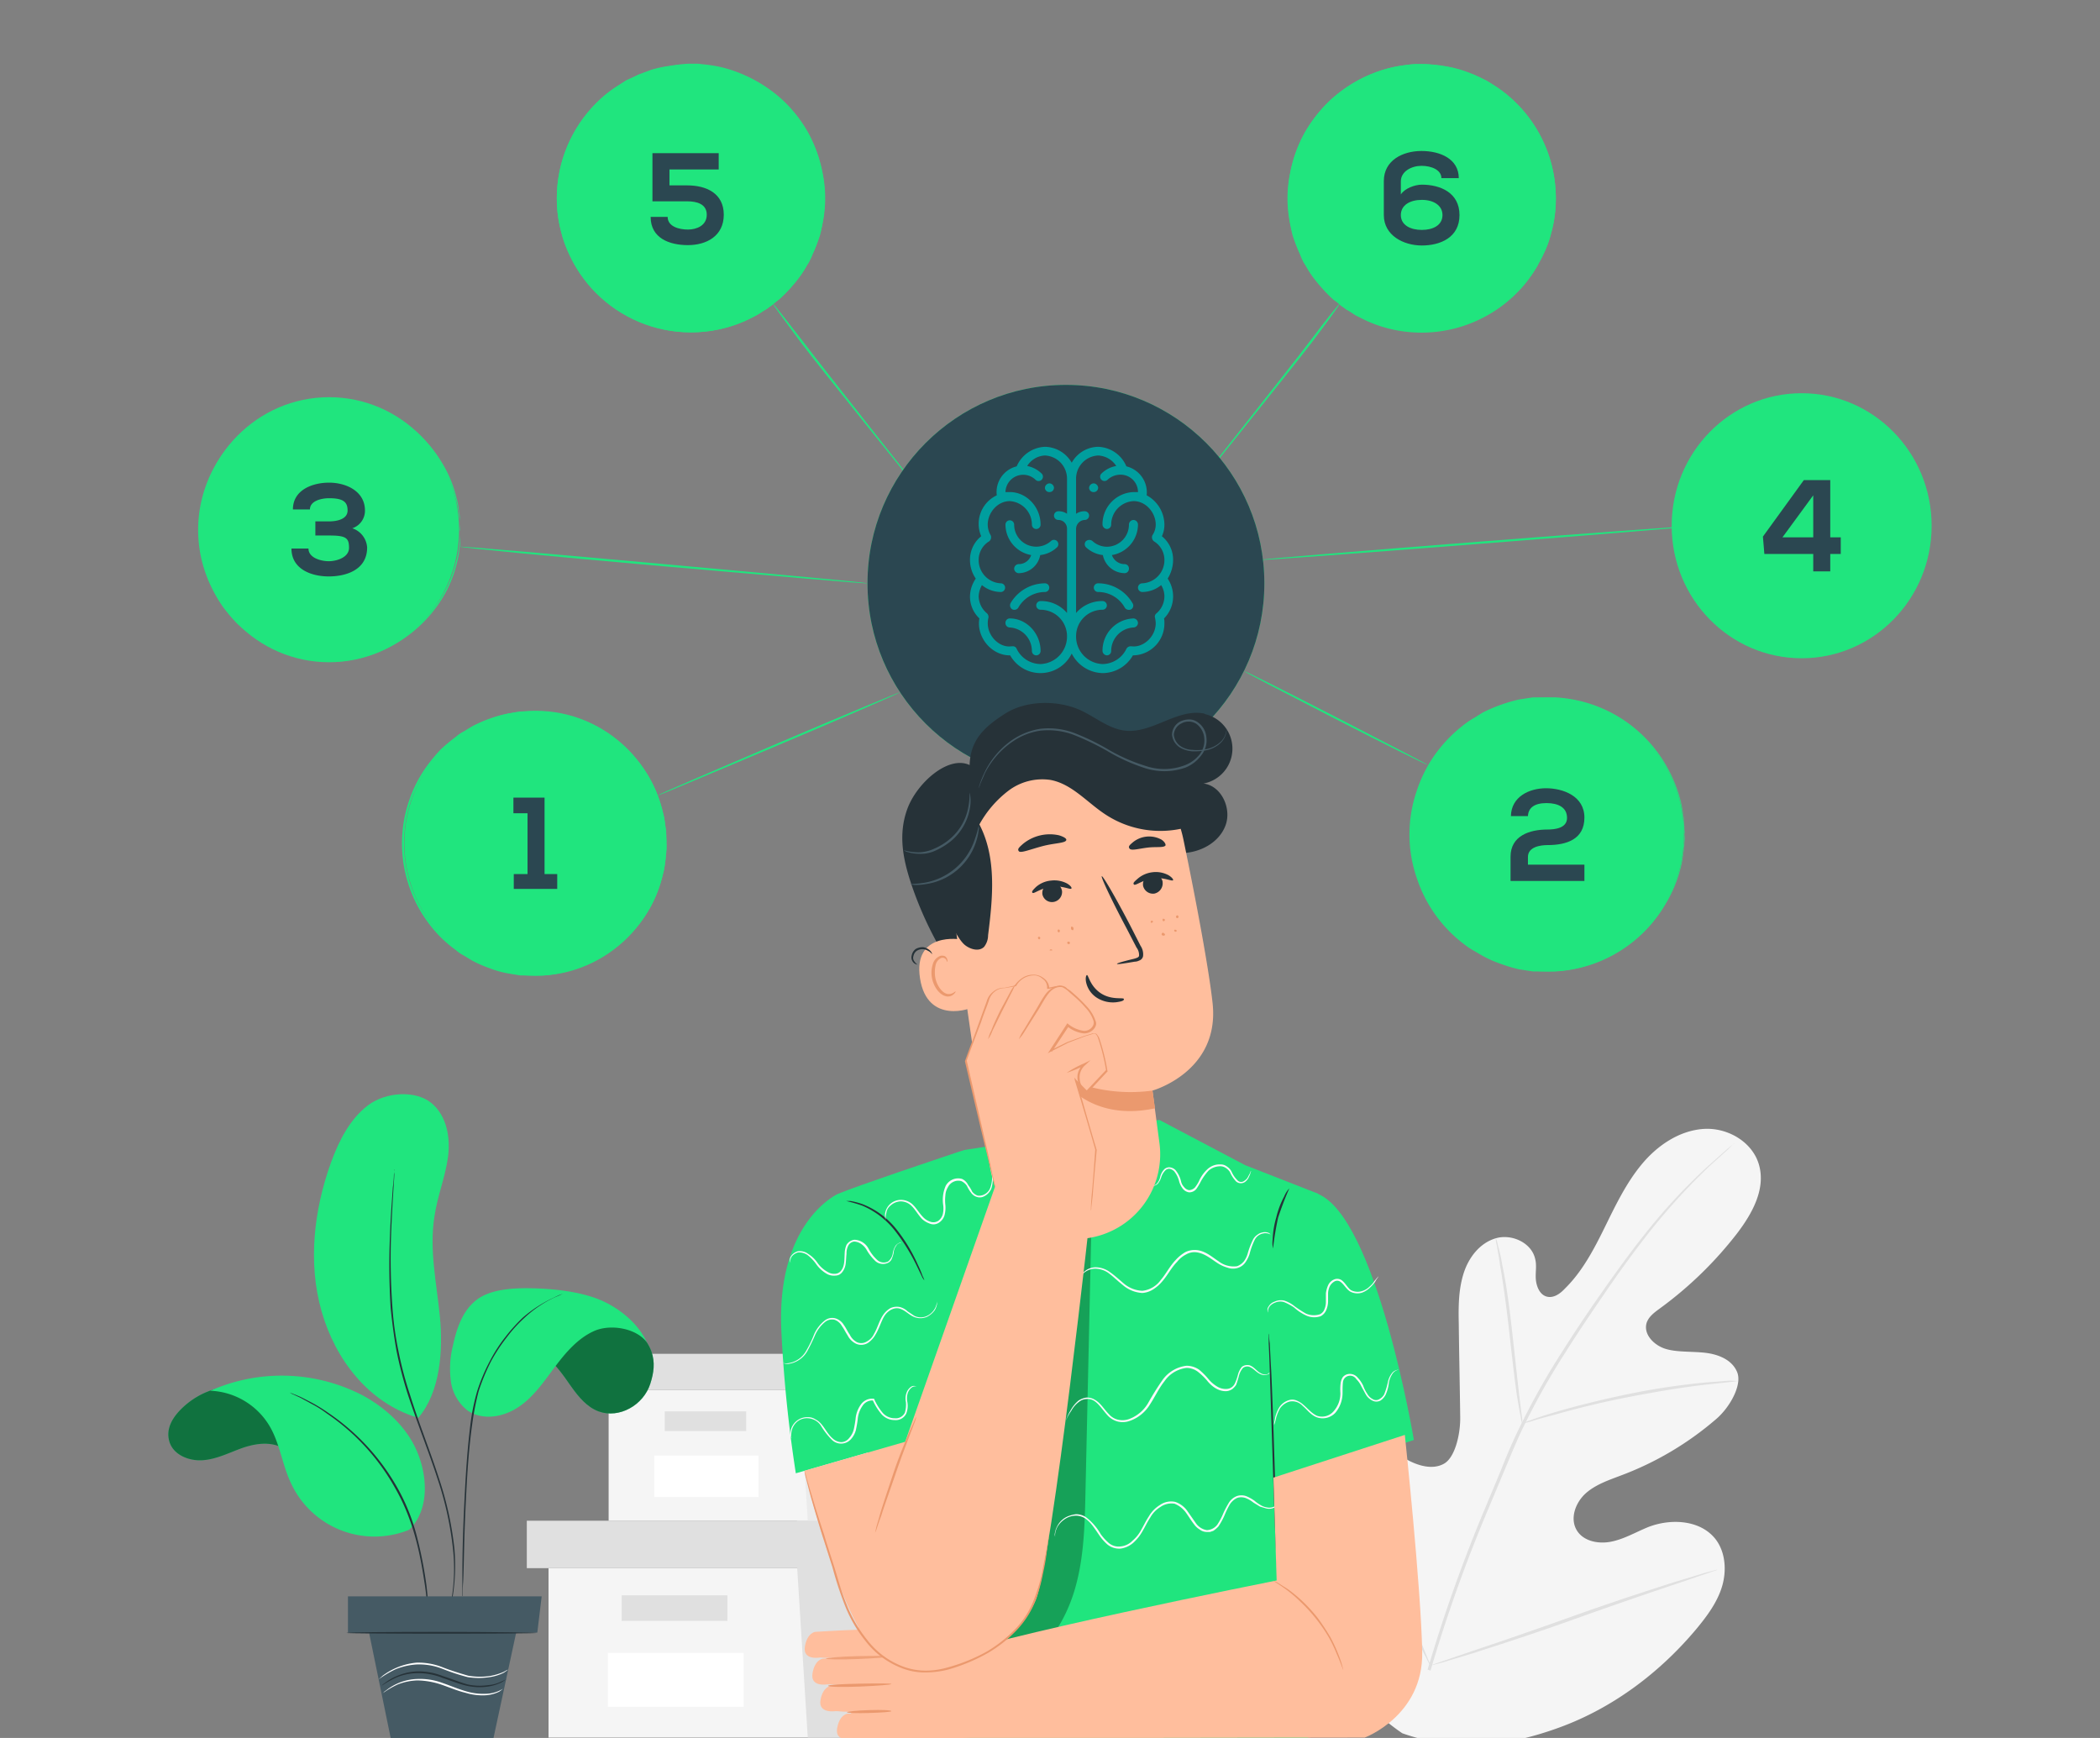 <svg id="_1" data-name="1" xmlns="http://www.w3.org/2000/svg" viewBox="0 0 580 480"><rect x="0" y="0" width="580" height="480" fill="#808080" stroke="none"/><defs><style>.cls-1{fill:#20e57e;}.cls-2{fill:#f5f5f5;}.cls-3{fill:#e0e0e0;}.cls-4{fill:#fff;}.cls-5{fill:#ebebeb;}.cls-6{fill:#2b4751;}.cls-7{fill:#263238;}.cls-8{opacity:0.3;}.cls-9{fill:#fafafa;}.cls-10{fill:#ffbe9d;}.cls-11{fill:#eb996e;}.cls-12{fill:#455a64;}.cls-13{opacity:0.78;}.cls-14{opacity:0.5;}.cls-15{fill:#009e9e;}</style></defs><path class="cls-1" d="M221.7,94.2c4.4,5.9,37,47,36.9,47.1s-33-40.8-37.4-46.7-7.9-10.7-7.7-10.7S217.2,88.4,221.7,94.2Z"/><g id="freepik--background-complete--inject-2"><polygon class="cls-2" points="151.5 433.1 151.5 479.9 220.1 479.9 295.7 479.9 295.7 433.1 151.5 433.1"/><polygon class="cls-3" points="145.5 420 145.5 433.1 300.7 433.1 300.7 420 220.1 420 145.5 420"/><polygon class="cls-3" points="223.1 479.9 295.7 479.9 295.7 433.1 300.7 433.1 300.7 420 220.1 420 220.1 431.9 223.1 479.9"/><rect class="cls-3" x="171.7" y="440.6" width="29.2" height="7.06"/><rect class="cls-4" x="167.9" y="456.5" width="37.5" height="14.9"/><polygon class="cls-2" points="168.1 383.9 168.1 420 220.8 420 278.8 420 278.8 383.9 168.1 383.9"/><polygon class="cls-3" points="163.4 373.9 163.4 383.9 282.7 383.9 282.7 373.9 220.8 373.9 163.4 373.9"/><polygon class="cls-5" points="223.1 420 278.8 420 278.8 383.9 282.7 383.9 282.7 373.9 220.8 373.9 220.8 383 223.1 420"/><rect class="cls-3" x="183.6" y="389.8" width="22.5" height="5.42"/><rect class="cls-4" x="180.7" y="402" width="28.8" height="11.45"/><path class="cls-2" d="M387.3,478.7c-24.3-16.5-30.1-47.7-29.4-75.8.1-4.6-.5-9.6,1.7-13.7s7.4-7,11.6-5.1,5,5.7,7,9a28.5,28.5,0,0,0,11.1,10.4c3,1.5,6.7,2.4,9.6.7s4.4-7.8,4.4-12.5c-.1-8.7-.3-17.3-.4-26-.1-4.7-.1-9.4,1.3-13.9s4.5-8.5,8.9-9.8,9.9,1.2,10.9,5.7c.5,1.9,0,3.9.2,5.8s1.1,4.1,3,4.6,3.7-.8,5-2.2c4.8-4.7,8-10.8,11-16.9s5.9-12.2,10.2-17.4,10.3-9.3,17-9.8,13.8,3.6,15.5,10.2-2,13.2-6.1,18.6a105.5,105.5,0,0,1-21.4,20.8c-1.5,1.1-3,2.2-3.6,3.9-1,3.2,2,6.2,5.1,7.2s7.2.7,10.9,1.1,7.6,1.9,9,5.4-2,9.7-5.9,13a86.8,86.8,0,0,1-26.2,15.5c-3.4,1.3-7,2.5-9.7,4.9s-4.4,6.6-2.7,9.9,6,4.2,9.6,3.5,6.8-2.6,10.2-4c6.3-2.5,14.6-2.1,18.8,3.4,2.7,3.6,3,8.7,1.7,13s-4.1,8.1-7,11.6c-10.1,12.1-23.1,21.9-37.9,27.3s-28.6,6.8-43.4,1.6"/><path class="cls-3" d="M394.3,461.1A424.4,424.4,0,0,1,410.4,416c1.6-3.9,3.3-7.8,4.8-11.6s3.2-7.6,5-11.2a199.4,199.4,0,0,1,11.4-20.1c3.9-6.2,7.8-11.9,11.6-17.3s7.3-10.2,10.8-14.6A161.9,161.9,0,0,1,471.8,322l5.4-4.8,1.4-1.1a1,1,0,0,1,.5-.4l-.5.4-1.3,1.3-5.3,4.8a178.2,178.2,0,0,0-17.5,19.4c-3.4,4.4-7,9.3-10.7,14.7s-7.6,11.1-11.5,17.3a197.1,197.1,0,0,0-11.3,20c-1.8,3.6-3.3,7.3-4.9,11.1l-4.9,11.7a415,415,0,0,0-16.1,45"/><path class="cls-3" d="M420.4,393.1a6.5,6.5,0,0,1-.4-1.9c-.3-1.3-.6-3.2-1-5.5-.7-4.7-1.4-11.1-2.2-18.2s-1.7-13.5-2.5-18.1c-.3-2.3-.7-4.2-.9-5.5a6.4,6.4,0,0,1-.3-2,6.6,6.6,0,0,1,.6,2,41.9,41.9,0,0,1,1.2,5.4c1,4.6,1.9,10.9,2.7,18.1l2,18.1c.3,2.2.5,4.1.7,5.5A7.4,7.4,0,0,1,420.4,393.1Z"/><path class="cls-3" d="M480.2,381.4l-2.4.3-6.5.7c-5.5.6-13,1.8-21.3,3.4s-15.6,3.5-20.9,5c-2.7.7-4.9,1.3-6.3,1.8l-2.4.6a10.2,10.2,0,0,1,2.2-.9q2.3-.9,6.3-2.1c5.3-1.6,12.7-3.5,20.9-5.2a195.6,195.6,0,0,1,21.5-3.2l6.5-.5Z"/><path class="cls-3" d="M395,460l-.4-.7c-.3-.6-.6-1.3-1.1-2.2s-2.1-4.7-3.6-8.1c-2.9-6.8-6.7-16.4-10.8-27s-7.7-20.1-10.5-27l-3.3-8.2-.9-2.2c-.2-.2-.2-.5-.3-.8a3,3,0,0,1,.4.8l1.1,2.2c.9,1.8,2.1,4.6,3.6,8,3,6.8,6.8,16.4,10.8,27s7.8,20.2,10.6,27.1l3.3,8.1.9,2.2A2.4,2.4,0,0,1,395,460Z"/><path class="cls-3" d="M474.3,433.5a1.1,1.1,0,0,1-.7.3l-2.3.8-8.5,2.9c-7.2,2.4-17.1,5.8-28,9.7s-20.8,7.1-28,9.4l-8.6,2.6-2.3.6-.9.2.8-.3,2.3-.8,8.5-2.9c7.2-2.4,17.1-5.8,28-9.7s20.8-7.1,28-9.4l8.6-2.6,2.3-.6Z"/></g><path class="cls-1" d="M370,83.9c.2,0-3.3,4.9-7.7,10.7s-37.3,46.8-37.4,46.7,32.5-41.2,36.9-47.1S369.9,83.8,370,83.9Z"/><path class="cls-1" d="M468.7,145.2c0,.2-26.9,2.4-60.1,5s-60.1,4.6-60.1,4.4,26.9-2.4,60.1-5S468.7,145.1,468.7,145.2Z"/><path class="cls-1" d="M394.4,211.3c-.1.1-11.5-5.5-25.5-12.7s-25.2-13-25.2-13.2,11.4,5.5,25.4,12.7S394.5,211.2,394.4,211.3Z"/><path class="cls-1" d="M239.6,161.1c0,.2-25.2-2-56.3-4.7s-56.2-5.2-56.2-5.4,25.3,2,56.3,4.8S239.6,160.9,239.6,161.1Z"/><path class="cls-1" d="M248.6,191.2c.1.1-14.9,6.7-33.4,14.5s-33.6,14.2-33.6,14,14.9-6.6,33.4-14.5S248.5,191.1,248.6,191.2Z"/><circle class="cls-1" cx="294.4" cy="161.1" r="54.8"/><circle class="cls-6" cx="294.4" cy="161.1" r="54.8"/><path class="cls-1" d="M127.1,146.7v-.6c0-.4-.1-1-.1-1.7a6.2,6.2,0,0,0-.1-1.3c-.1-.4-.1-.9-.2-1.5a24.5,24.5,0,0,0-.8-3.7,32,32,0,0,0-4-9.5,35.8,35.8,0,0,0-24.2-16.9,34.4,34.4,0,0,0-4.5-.5H87.3l-1.2.2-2.4.4a39.1,39.1,0,0,0-9.4,3.4,16.4,16.4,0,0,0-2.2,1.4,10.7,10.7,0,0,0-2.2,1.5,33.6,33.6,0,0,0-4.1,3.4c-1.2,1.3-2.4,2.7-3.5,4.1a37.2,37.2,0,0,0-5.1,9.9,35,35,0,0,0,0,22.6,37.2,37.2,0,0,0,5.1,9.9c1.1,1.4,2.3,2.8,3.5,4.1a44.7,44.7,0,0,0,4.1,3.5l2.2,1.5,2.2,1.3a26.7,26.7,0,0,0,4.6,2,29,29,0,0,0,4.8,1.4l2.4.4,1.2.2h5.9a23,23,0,0,0,4.5-.5,35.8,35.8,0,0,0,24.2-16.8,33.7,33.7,0,0,0,4-9.6,24.5,24.5,0,0,0,.8-3.7,8.9,8.9,0,0,0,.2-1.5c.1-.5,0-.9.1-1.3s.1-1.3.1-1.7v3a7.7,7.7,0,0,1-.2,1.5,25.3,25.3,0,0,1-.7,3.8,33.4,33.4,0,0,1-3.9,9.6,36.9,36.9,0,0,1-29.1,17.7H90.8l-2.4-.2H87.2l-1.2-.2-2.4-.4a36.1,36.1,0,0,1-9.6-3.5l-2.2-1.3-2.2-1.5a48.7,48.7,0,0,1-4.2-3.5q-2-2.1-3.6-4.2a38.7,38.7,0,0,1-5.2-10.1,35.9,35.9,0,0,1,0-22.9,36.6,36.6,0,0,1,5.2-10,36.2,36.2,0,0,1,3.6-4.2,44.7,44.7,0,0,1,4.1-3.5,10.7,10.7,0,0,1,2.2-1.5l2.3-1.4a27.6,27.6,0,0,1,4.7-2,39.7,39.7,0,0,1,4.9-1.5l2.4-.3,1.2-.2h6a24,24,0,0,1,4.6.5,36.4,36.4,0,0,1,24.4,17.2,33.4,33.4,0,0,1,3.9,9.6,23.2,23.2,0,0,1,.7,3.8,8.9,8.9,0,0,1,.2,1.5v3A1.5,1.5,0,0,0,127.1,146.7Z"/><path class="cls-1" d="M184.1,233a2.8,2.8,0,0,0-.1-.6,7.2,7.2,0,0,1-.1-1.7,6.2,6.2,0,0,0-.1-1.3c-.1-.4-.1-.9-.2-1.5a24.5,24.5,0,0,0-.8-3.7,34.3,34.3,0,0,0-4-9.7,35.9,35.9,0,0,0-9.2-10.2,34.9,34.9,0,0,0-19.8-7.3h-6l-1.2.2-2.4.4a27.5,27.5,0,0,0-4.9,1.4,48.4,48.4,0,0,0-4.7,2.1l-2.2,1.3c-.7.5-1.5.9-2.2,1.5a33.4,33.4,0,0,0-4,3.5,36.2,36.2,0,0,0-3.6,4.2,37.5,37.5,0,0,0-5.2,9.9,37,37,0,0,0,0,22.8,36.6,36.6,0,0,0,5.2,10,35.1,35.1,0,0,0,7.7,7.7l2.2,1.5,2.2,1.3a39.6,39.6,0,0,0,4.7,2.1,43.4,43.4,0,0,0,4.8,1.4l2.4.4,1.3.2h5.9l4.6-.5a37,37,0,0,0,24.4-17,34.3,34.3,0,0,0,4-9.7,24.5,24.5,0,0,0,.8-3.7,10,10,0,0,0,.2-1.6c0-.4.1-.9.1-1.2s.1-1.4.1-1.8a1.5,1.5,0,0,1,.1-.6v.6a13.6,13.6,0,0,1-.1,1.8,4.9,4.9,0,0,1-.1,1.2,10,10,0,0,1-.2,1.6,16.9,16.9,0,0,1-.7,3.8,34,34,0,0,1-3.9,9.7,37.1,37.1,0,0,1-29.3,17.9h-6.1l-1.2-.2-2.4-.4a27.5,27.5,0,0,1-4.9-1.4,34.8,34.8,0,0,1-4.8-2.1l-2.3-1.4a10.7,10.7,0,0,1-2.2-1.5,34,34,0,0,1-7.8-7.8,35.8,35.8,0,0,1-5.2-10.1,36.5,36.5,0,0,1,0-23.1,35.8,35.8,0,0,1,5.2-10.1,48.2,48.2,0,0,1,3.6-4.3,48.7,48.7,0,0,1,4.2-3.5,10.7,10.7,0,0,1,2.2-1.5l2.3-1.4a37.6,37.6,0,0,1,9.7-3.5l2.4-.4,1.3-.2h6a37.1,37.1,0,0,1,29.3,17.9,34,34,0,0,1,3.9,9.7,16.9,16.9,0,0,1,.7,3.8l.3,1.5v1.3a9.2,9.2,0,0,0,.1,1.8Z"/><path class="cls-1" d="M465.2,230.5a2.8,2.8,0,0,0-.1-.6,9.2,9.2,0,0,1-.1-1.8v-1.4c0-.4-.2-1-.2-1.5s-.5-2.7-.8-3.9a37.2,37.2,0,0,0-4.2-10.1,38,38,0,0,0-25.4-17.6l-4.8-.6h-6.2l-1.2.2-2.6.4a47.4,47.4,0,0,0-5,1.5,52.7,52.7,0,0,0-4.9,2.2l-2.3,1.4a18.8,18.8,0,0,0-2.3,1.6,36.2,36.2,0,0,0-4.2,3.6,30.8,30.8,0,0,0-3.7,4.4,38.9,38.9,0,0,0-5.4,10.3,37,37,0,0,0,0,23.7,40.5,40.5,0,0,0,5.4,10.3,30,30,0,0,0,3.7,4.3,29.3,29.3,0,0,0,4.2,3.7,15,15,0,0,0,2.3,1.5l2.3,1.4a35.2,35.2,0,0,0,4.9,2.2,47.4,47.4,0,0,0,5,1.5l2.6.4,1.2.2h6.2a39.1,39.1,0,0,0,4.8-.5,38.1,38.1,0,0,0,25.4-17.7,36.6,36.6,0,0,0,4.2-10c.3-1.3.6-2.6.8-3.9s.2-1.1.2-1.6a5.3,5.3,0,0,1,.1-1.3c0-.8.1-1.4.1-1.8a1.5,1.5,0,0,1,.1-.6v.6a13.6,13.6,0,0,1-.1,1.8,6.2,6.2,0,0,1-.1,1.3,10,10,0,0,1-.2,1.6,26.6,26.6,0,0,1-.7,3.9,36,36,0,0,1-4.2,10.1,37.6,37.6,0,0,1-25.5,18,38.6,38.6,0,0,1-4.9.6h-6.2l-1.3-.2-2.6-.4a41.3,41.3,0,0,1-5-1.5,31.6,31.6,0,0,1-5-2.2l-2.4-1.4a18.2,18.2,0,0,1-2.3-1.5,37.6,37.6,0,0,1-13.5-18.6,36.9,36.9,0,0,1,0-24.1,37.3,37.3,0,0,1,5.4-10.5,38.9,38.9,0,0,1,8.1-8.1,18.2,18.2,0,0,1,2.3-1.5l2.4-1.5a44.2,44.2,0,0,1,10-3.6l2.6-.4,1.3-.2h6.2a38.6,38.6,0,0,1,4.9.6,37.5,37.5,0,0,1,25.5,17.9,37.9,37.9,0,0,1,4.2,10.2,26.6,26.6,0,0,1,.7,3.9,10,10,0,0,1,.2,1.6c.1.5,0,.9.1,1.3a8.7,8.7,0,0,0,.1,1.8Z"/><path class="cls-1" d="M525.8,144.4v-.5a6.6,6.6,0,0,0-.1-1.3,3.4,3.4,0,0,0-.1-1,5,5,0,0,0-.2-1.2,15.9,15.9,0,0,0-.6-3,25.9,25.9,0,0,0-3.1-7.5,28.5,28.5,0,0,0-34-12.1l-3.7,1.6-3.4,2.2c-1.1.9-2.2,1.8-3.2,2.8a30.4,30.4,0,0,0-2.8,3.3,26.9,26.9,0,0,0-4,7.7,28.5,28.5,0,0,0,0,17.8,28.8,28.8,0,0,0,4,7.8,30.4,30.4,0,0,0,2.8,3.3,26.9,26.9,0,0,0,3.2,2.7,24.6,24.6,0,0,0,3.4,2.2,29.5,29.5,0,0,0,3.7,1.6,28.4,28.4,0,0,0,34-12,26.5,26.5,0,0,0,3.1-7.6,13.6,13.6,0,0,0,.6-2.9,5,5,0,0,0,.2-1.2c.1-.4,0-.7.1-1s.1-1,.1-1.3v-.5a.4.4,0,0,1,0,.5v2.3c0,.4-.1.8-.1,1.2a15.9,15.9,0,0,1-.6,3A24.4,24.4,0,0,1,522,159a28.7,28.7,0,0,1-19.3,13.5,27.8,27.8,0,0,1-15.1-1.2,24.3,24.3,0,0,1-3.7-1.6,27.4,27.4,0,0,1-3.6-2.3,39.2,39.2,0,0,1-3.3-2.7l-2.8-3.3a26.4,26.4,0,0,1-4.1-8,28.1,28.1,0,0,1,0-18.1,26.4,26.4,0,0,1,4.1-8c.9-1.1,1.8-2.2,2.8-3.2a40.9,40.9,0,0,1,3.3-2.8c1.2-.8,2.3-1.6,3.6-2.3l3.7-1.6a27.8,27.8,0,0,1,15.1-1.2,28.3,28.3,0,0,1,19.2,13.5,27.3,27.3,0,0,1,3.2,7.7c.2,1,.4,2,.5,3s.1.8.2,1.2v2.8Z"/><path class="cls-1" d="M425,72.8a3.2,3.2,0,0,0,.2-.6l.8-1.6a3.7,3.7,0,0,0,.5-1.1l.6-1.5a22.6,22.6,0,0,0,1.1-3.7,31.2,31.2,0,0,0,1.2-10.5,36.7,36.7,0,0,0-13.2-27.2,32.8,32.8,0,0,0-3.8-2.7l-2-1.2-2.2-1.1-1.1-.5-1.2-.5-2.3-.8a29.9,29.9,0,0,0-5-1.1,29.6,29.6,0,0,0-5.2-.5h-2.6l-2.7.2a45.2,45.2,0,0,0-5.3,1.1,39.9,39.9,0,0,0-5.2,1.9,35.7,35.7,0,0,0-9.5,6.3A36.6,36.6,0,0,0,356.8,48a36.3,36.3,0,0,0-.3,11.4,34.9,34.9,0,0,0,2.9,10.5,13.4,13.4,0,0,0,1.2,2.4l1.3,2.3c.9,1.4,2,2.8,3.1,4.2l3.6,3.6,2,1.5,1,.8,1,.6,2,1.3,2.2,1.1a32.5,32.5,0,0,0,4.3,1.8,36.5,36.5,0,0,0,30.1-3,32.7,32.7,0,0,0,8.3-6.5,24.8,24.8,0,0,0,2.5-3l1-1.2.7-1.1c.3-.6.7-1.1.9-1.5l.4-.5-.3.6-.9,1.5-.7,1.1-.9,1.2a24.8,24.8,0,0,1-2.5,3,35.9,35.9,0,0,1-8.4,6.7A37,37,0,0,1,381,90a33.8,33.8,0,0,1-4.4-1.8l-2.2-1.1-2-1.3a4.1,4.1,0,0,1-1.1-.7l-1-.7a15.6,15.6,0,0,0-2-1.6,41.7,41.7,0,0,1-3.6-3.7,33.2,33.2,0,0,1-3.2-4.2c-.5-.8-.9-1.6-1.4-2.3a18.9,18.9,0,0,1-1.1-2.5,45,45,0,0,1-2-5.1,55.4,55.4,0,0,1-1.1-5.6,34.2,34.2,0,0,1,.4-11.5,37.5,37.5,0,0,1,4-11.2,39.4,39.4,0,0,1,7.4-9.3,39.1,39.1,0,0,1,14.9-8.3A34.5,34.5,0,0,1,388,18a24.8,24.8,0,0,1,2.7-.3h2.7a46,46,0,0,1,5.2.6,28.9,28.9,0,0,1,5.1,1.1l2.4.9,1.1.4,1.2.6,2.2,1,2,1.3a34.8,34.8,0,0,1,3.9,2.8,37.2,37.2,0,0,1,13.2,27.5,35,35,0,0,1-1.3,10.6,26.5,26.5,0,0,1-1.2,3.7l-.6,1.4-.6,1.2-.8,1.5A3.2,3.2,0,0,1,425,72.8Z"/><path class="cls-7" d="M371.5,50.2h-.2v-.2"/><path class="cls-1" d="M158.3,72.2l-.8-1.5-.6-1.2-.6-1.4a26.5,26.5,0,0,1-1.2-3.7,35,35,0,0,1-1.3-10.6A37.2,37.2,0,0,1,167,26.3a34.8,34.8,0,0,1,3.9-2.8l2-1.3,2.2-1,1.2-.6,1.1-.4,2.4-.9a31,31,0,0,1,5.1-1.1,46,46,0,0,1,5.2-.6h2.7l2.7.3a34.5,34.5,0,0,1,5.4,1.1,39.1,39.1,0,0,1,14.9,8.3,37,37,0,0,1,7.4,9.3,37.5,37.5,0,0,1,4,11.2,34.2,34.2,0,0,1,.4,11.5,55.4,55.4,0,0,1-1.1,5.6,45,45,0,0,1-2,5.1,18.9,18.9,0,0,1-1.1,2.5c-.5.7-.9,1.5-1.4,2.3a33.2,33.2,0,0,1-3.2,4.2,41.7,41.7,0,0,1-3.6,3.7,15.6,15.6,0,0,0-2,1.6l-1,.7a4.1,4.1,0,0,1-1.1.7l-2,1.3-2.2,1.1a33.8,33.8,0,0,1-4.4,1.8,37,37,0,0,1-30.3-3.2,35.9,35.9,0,0,1-8.4-6.7,24.8,24.8,0,0,1-2.5-3l-.9-1.2-.7-1.1-.9-1.5-.3-.6.4.5.9,1.5.7,1.1,1,1.2a24.8,24.8,0,0,0,2.5,3,32.7,32.7,0,0,0,8.3,6.5,36.5,36.5,0,0,0,30.1,3,32.5,32.5,0,0,0,4.3-1.8l2.2-1.1,2-1.3,1.1-.6.9-.8,2-1.5,3.6-3.6c1.1-1.4,2.2-2.8,3.1-4.2l1.3-2.3a13.4,13.4,0,0,0,1.2-2.4A32.2,32.2,0,0,0,227,59.4a36.3,36.3,0,0,0-.3-11.4,36.6,36.6,0,0,0-11.3-20.2,35.7,35.7,0,0,0-9.5-6.3,39.9,39.9,0,0,0-5.2-1.9,45.2,45.2,0,0,0-5.3-1.1l-2.7-.2h-2.6a30.5,30.5,0,0,0-5.2.5,29.9,29.9,0,0,0-5,1.1l-2.3.8-1.2.5-1.1.5-2.2,1.1-2,1.2a32.8,32.8,0,0,0-3.8,2.7,36.7,36.7,0,0,0-13.2,27.2,31.2,31.2,0,0,0,1.2,10.5c.3,1.3.7,2.5,1.1,3.7l.6,1.5a3.7,3.7,0,0,0,.5,1.1l.8,1.6.2.6Z"/><g id="freepik--Character--inject-2"><path class="cls-1" d="M266.4,317.6l-1.6.5c-6.8,2.3-27.2,9.1-33.3,11.6,0,0,10.9,96.5,12.1,105.4s1.6,44.9,1.6,44.9H361.3s-.3-96.7,0-111.7c.4-19.4,2.8-38.6,2.8-38.6l-20.2-7.9-23.7-12.5Z"/><g class="cls-8"><path d="M292.2,338.5Q278,391.3,262.3,443.6c-1.3,4.1-2.5,8.6-.8,12.6a11.3,11.3,0,0,0,8.9,6.4,18.3,18.3,0,0,0,11-2.5c7.9-4.4,13-12.7,15.5-21.3s2.7-17.7,2.9-26.7l1.6-71.8Z"/></g><path class="cls-1" d="M231.5,329.7s-17.1,7.5-15.7,37.8a372.9,372.9,0,0,0,4,39.4l47.8-13.8-12.1-52.5Z"/><path class="cls-1" d="M345,378.4l-2.6,34.9,48.1-15.6s-10.3-61.6-26.6-68l-17.7,30.1Z"/><path class="cls-7" d="M350.4,368.3a1.7,1.7,0,0,1,.1.7,19.1,19.1,0,0,0,.2,2c.1,1.9.2,4.4.4,7.6.3,6.3.6,15.1.9,24.8s.6,18.4.8,24.8c.1,3.1.2,5.7.3,7.5v2.8a2,2,0,0,1-.1-.7,20.6,20.6,0,0,0-.2-2.1c-.1-1.8-.2-4.4-.4-7.5-.3-6.3-.6-15.1-.9-24.8s-.6-18.4-.8-24.8c-.1-3.2-.2-5.7-.3-7.6v-2.7Z"/><path class="cls-7" d="M255.3,353.6a4.1,4.1,0,0,1-.7-1.1l-1.5-3.1a53.2,53.2,0,0,0-6-9.6,22.8,22.8,0,0,0-8.9-6.8,38.1,38.1,0,0,0-4.5-1.3h1.2a18.9,18.9,0,0,1,3.4.9,22.2,22.2,0,0,1,9.2,6.8,45.1,45.1,0,0,1,6,9.9,26.9,26.9,0,0,1,1.3,3.1A6.1,6.1,0,0,1,255.3,353.6Z"/><path class="cls-7" d="M356.1,328.2c-1.2,2.7-2.2,5.4-3.1,8.1a83.6,83.6,0,0,0-1.4,8.5,7,7,0,0,1-.1-2.5,25.1,25.1,0,0,1,1-6.1,23.9,23.9,0,0,1,2.2-5.8A7.4,7.4,0,0,1,356.1,328.2Z"/><path class="cls-9" d="M249,343.3h-.4a1.5,1.5,0,0,0-1.1.8,3.7,3.7,0,0,0-.7,2,6.5,6.5,0,0,1-.4,1.3,2.2,2.2,0,0,1-1,1.3,3.2,3.2,0,0,1-3.5-.3,13.5,13.5,0,0,1-2.6-3.3,5,5,0,0,0-1.4-1.5,3.7,3.7,0,0,0-2-.7,2.1,2.1,0,0,0-1.6,1.1,4.6,4.6,0,0,0-.5,2.3c-.1.8-.1,1.6-.2,2.4a4.9,4.9,0,0,1-.8,2.4l-.4.5-.5.4a2.7,2.7,0,0,1-1.2.3,4.1,4.1,0,0,1-2.2-.4,9.3,9.3,0,0,1-3.1-2.8,11.4,11.4,0,0,0-2.4-2.5,4.1,4.1,0,0,0-2.6-.7,3.4,3.4,0,0,0-1.7,1.1,2,2,0,0,0-.4,1.3,1.2,1.2,0,0,0,.1.5c-.1-.2-.2-.3-.2-.5a1.7,1.7,0,0,1,.3-1.4,3.4,3.4,0,0,1,1.8-1.3,3.8,3.8,0,0,1,2.9.7,8.8,8.8,0,0,1,2.6,2.5,8.3,8.3,0,0,0,3,2.6,3.3,3.3,0,0,0,1.9.4,2.2,2.2,0,0,0,1.7-1c.9-1.2.8-2.9.9-4.6a6.4,6.4,0,0,1,.5-2.4,3,3,0,0,1,2.2-1.4,4.6,4.6,0,0,1,3.9,2.5,11.8,11.8,0,0,0,2.4,3.1,2.7,2.7,0,0,0,3,.4,3.6,3.6,0,0,0,1.3-2.4,5,5,0,0,1,.8-2,2.3,2.3,0,0,1,1.2-.8Z"/><path class="cls-9" d="M258.8,359.4v.7a4.9,4.9,0,0,1-.6,1.7,5.7,5.7,0,0,1-2.2,1.9,4.6,4.6,0,0,1-3.8-.1c-1.3-.6-2.3-1.8-3.8-2.2s-3.2.6-4.1,2-1.4,3.4-2.5,5.2a6.6,6.6,0,0,1-2.1,2.3,3.5,3.5,0,0,1-3.3.2,5.1,5.1,0,0,1-2.3-2.3c-.6-.9-1-1.8-1.6-2.6a3.7,3.7,0,0,0-2-1.7,3.1,3.1,0,0,0-2.5.5,9.9,9.9,0,0,0-3,4c-.6,1.4-1.3,2.8-2,4.1a7.1,7.1,0,0,1-5.3,3.6,3.9,3.9,0,0,1-1.8-.4.5.5,0,0,1-.4-.2h-.2a4.1,4.1,0,0,0,2.4.4,6.8,6.8,0,0,0,5-3.5,31.1,31.1,0,0,0,2-4.1,9.8,9.8,0,0,1,3.1-4.2,3.3,3.3,0,0,1,2.9-.6,4.1,4.1,0,0,1,2.4,1.9c.6.8,1,1.8,1.6,2.6a4.5,4.5,0,0,0,2,2.1,2.9,2.9,0,0,0,2.7-.2,4.5,4.5,0,0,0,2-2.1c1-1.7,1.4-3.6,2.5-5.2a6.1,6.1,0,0,1,2-1.9,4.2,4.2,0,0,1,2.7-.3,5,5,0,0,1,2.1,1.2l1.8,1.2a4,4,0,0,0,3.4.1A4.9,4.9,0,0,0,258.8,359.4Z"/><path class="cls-9" d="M253.2,382.9h-.4a1.5,1.5,0,0,0-1.1.4,3.1,3.1,0,0,0-1,1.5,4.9,4.9,0,0,0-.1,2.4,5.8,5.8,0,0,1-.3,3.2,3.2,3.2,0,0,1-3.2,1.8,4.8,4.8,0,0,1-3.7-1.7,15.8,15.8,0,0,1-2.4-3.9l.2.2a3.2,3.2,0,0,0-3,1.5,7.5,7.5,0,0,0-1.3,3.6c-.1,1-.3,2-.5,3a6,6,0,0,1-1.4,2.6,3.6,3.6,0,0,1-2.7,1.2,3.6,3.6,0,0,1-2.6-1.1,20.4,20.4,0,0,1-3-3.9,4.6,4.6,0,0,0-3.5-2,4.2,4.2,0,0,0-3.2,1.1,4.5,4.5,0,0,0-1.3,2.2,5.5,5.5,0,0,0-.1,2.2h-.1a.9.9,0,0,0-.1-.5,4.8,4.8,0,0,1,0-1.7,4.7,4.7,0,0,1,4.8-3.6,3.6,3.6,0,0,1,2,.6,5.2,5.2,0,0,1,1.8,1.5c1,1.2,1.7,2.7,3,3.8a3.7,3.7,0,0,0,2.3,1,2.8,2.8,0,0,0,2.2-1.1,5.6,5.6,0,0,0,1.3-2.4,29.3,29.3,0,0,0,.5-2.9,8,8,0,0,1,1.4-3.9,3.8,3.8,0,0,1,3.5-1.7h.2a16,16,0,0,0,2.3,3.8,4.4,4.4,0,0,0,3.4,1.6,2.8,2.8,0,0,0,2.8-1.5,7.7,7.7,0,0,0,.3-3,4.6,4.6,0,0,1,.2-2.6,3.3,3.3,0,0,1,1.1-1.5,1.4,1.4,0,0,1,1.2-.3Z"/><path class="cls-9" d="M386.4,378.2l-.5.2a2.6,2.6,0,0,0-1.3,1,6.4,6.4,0,0,0-1,2.4,10.7,10.7,0,0,1-.9,3.4,4.3,4.3,0,0,1-1.4,1.6,2.4,2.4,0,0,1-2.3,0,4.2,4.2,0,0,1-1.8-1.7l-1.2-2.2a6.6,6.6,0,0,0-1.4-2,2,2,0,0,0-3.7.9c-.1,1-.1,2-.1,2.9a8.5,8.5,0,0,1-2,5.5,4.8,4.8,0,0,1-5.2,1.2c-1.7-.7-2.7-2.2-3.8-3.1a3.9,3.9,0,0,0-3.7-1.2,4.9,4.9,0,0,0-2.6,1.9,12.2,12.2,0,0,0-1,2.4,17.1,17.1,0,0,1-.6,2.2V393a15.7,15.7,0,0,0,.3-1.6,10.9,10.9,0,0,1,1-2.5,4.8,4.8,0,0,1,2.8-2.2,3,3,0,0,1,2.1.1A6.2,6.2,0,0,1,360,388c1.2,1,2.2,2.3,3.7,3a4.2,4.2,0,0,0,4.6-1.2,7.4,7.4,0,0,0,1.9-5.1,13.8,13.8,0,0,1,.1-2.9,3.9,3.9,0,0,1,.6-1.5,2.5,2.5,0,0,1,1.4-.8,2.8,2.8,0,0,1,2.7,1,8.6,8.6,0,0,1,1.5,2.2,9.1,9.1,0,0,0,1.1,2.2,3.6,3.6,0,0,0,1.5,1.5,1.7,1.7,0,0,0,1.9,0,3.3,3.3,0,0,0,1.3-1.3,20.7,20.7,0,0,0,1-3.3,6.2,6.2,0,0,1,1.1-2.5,2.4,2.4,0,0,1,1.3-.9Z"/><path class="cls-9" d="M380.7,352.5c0,.1-.1.2-.2.4a7.2,7.2,0,0,0-.7,1.1,9.3,9.3,0,0,1-1.3,1.5,6.5,6.5,0,0,1-2.3,1.5,4.2,4.2,0,0,1-3.3-.3c-1.1-.7-1.7-2-2.7-2.7a1.5,1.5,0,0,0-1.6-.1,3.3,3.3,0,0,0-1.3,1.3,4.9,4.9,0,0,0-.5,2v2.3a6.4,6.4,0,0,1-.5,2.3,3.5,3.5,0,0,1-1.5,1.7,5.4,5.4,0,0,1-4.3-.3,13,13,0,0,1-3.1-2.1,15.1,15.1,0,0,0-2.8-1.5,3.6,3.6,0,0,0-2.5.2,3.3,3.3,0,0,0-1.5,1.1,2.4,2.4,0,0,0-.4,1.6.6.6,0,0,1-.1-.4,1.5,1.5,0,0,1,.3-1.3,2.9,2.9,0,0,1,1.6-1.3,4.2,4.2,0,0,1,2.7-.3,9,9,0,0,1,2.9,1.6,32.8,32.8,0,0,0,3.1,2,5.5,5.5,0,0,0,3.8.2,2.5,2.5,0,0,0,1.3-1.4,5.2,5.2,0,0,0,.4-2.1v-2.3a7.9,7.9,0,0,1,.6-2.2,3.1,3.1,0,0,1,1.6-1.6,2.2,2.2,0,0,1,2.2.2c1.1.9,1.6,2.1,2.5,2.7a3.9,3.9,0,0,0,3,.3,5,5,0,0,0,2.2-1.3,6.4,6.4,0,0,0,1.3-1.5Z"/><path class="cls-9" d="M352.7,415.6l-.6.7a3.3,3.3,0,0,1-2.4.3l-1.7-.5-1.8-1.1a8.2,8.2,0,0,0-2-1.2,3.6,3.6,0,0,0-2.5-.1,4.8,4.8,0,0,0-2.1,1.9,25.9,25.9,0,0,0-1.4,2.9,18.7,18.7,0,0,1-1.7,3.1,8.1,8.1,0,0,1-1.4,1.2l-.9.3h-1a3.2,3.2,0,0,1-1.9-.7,5,5,0,0,1-1.5-1.4c-.8-1-1.5-2.2-2.3-3.3a7.3,7.3,0,0,0-3.1-2.4,5.3,5.3,0,0,0-3.9.9,7.8,7.8,0,0,0-2.8,2.9c-.8,1.2-1.4,2.5-2.1,3.7a12.6,12.6,0,0,1-2.5,3.2,6.7,6.7,0,0,1-3.6,1.7,5.2,5.2,0,0,1-3.6-1.1,13.8,13.8,0,0,1-2.3-2.6c-1.3-1.9-2.4-3.7-4-4.7a4.8,4.8,0,0,0-2.4-.7,5.9,5.9,0,0,0-2.3.5,6.7,6.7,0,0,0-2.8,2.5,5.7,5.7,0,0,0-.7,2.2v.7c0-.2-.1-.5-.1-.7a6.2,6.2,0,0,1,.7-2.3,5.9,5.9,0,0,1,2.9-2.7,8.6,8.6,0,0,1,2.3-.6,5,5,0,0,1,2.7.8,15.6,15.6,0,0,1,4.1,4.7,13.7,13.7,0,0,0,2.3,2.5,4.2,4.2,0,0,0,3.2.9,5.2,5.2,0,0,0,3.3-1.6,9.9,9.9,0,0,0,2.4-3c.7-1.2,1.3-2.5,2.1-3.7a8.9,8.9,0,0,1,3-3.1,5.4,5.4,0,0,1,4.3-.9,6.8,6.8,0,0,1,3.4,2.6l2.3,3.3a4.6,4.6,0,0,0,3,1.9,3.8,3.8,0,0,0,2.9-1.5,17.3,17.3,0,0,0,1.6-3,26.4,26.4,0,0,1,1.5-2.9,4.5,4.5,0,0,1,2.3-2,3.9,3.9,0,0,1,2.8.1,11.3,11.3,0,0,1,2.1,1.2,10.4,10.4,0,0,0,1.7,1.2,4.4,4.4,0,0,0,1.6.6,3.1,3.1,0,0,0,2.3-.3Z"/><path class="cls-9" d="M350.6,379.1v.2a.9.9,0,0,1-.5.3,2.5,2.5,0,0,1-2.2-.2c-.9-.4-1.6-1.4-2.8-1.9a1.9,1.9,0,0,0-1.8.3,5.3,5.3,0,0,0-1.1,2.1,25.8,25.8,0,0,1-.8,2.6,5.2,5.2,0,0,1-1,1.1,3.4,3.4,0,0,1-1.5.6c-2.2.2-4.2-1.2-5.6-3a17.5,17.5,0,0,0-2.4-2.3,5.2,5.2,0,0,0-3.2-1.1,8.6,8.6,0,0,0-6.1,3.7c-1.6,2-2.6,4.3-4,6.4a10.6,10.6,0,0,1-5.5,4.5,5.7,5.7,0,0,1-3.4.2,5.7,5.7,0,0,1-2.7-1.6c-1.4-1.5-2.4-3.2-3.8-4.1a3.3,3.3,0,0,0-2.2-.5,3.4,3.4,0,0,0-1.9.7,7.5,7.5,0,0,0-2.2,2.5c-1.1,1.6-1.4,2.6-1.5,2.6l.3-.7a12.4,12.4,0,0,1,1-2,9.3,9.3,0,0,1,2.2-2.7,5.4,5.4,0,0,1,2.1-.8,3.9,3.9,0,0,1,2.4.6c1.6.9,2.5,2.6,3.9,4a4.7,4.7,0,0,0,2.5,1.5,5.4,5.4,0,0,0,3.1-.2,10.2,10.2,0,0,0,5.2-4.4,74.7,74.7,0,0,1,4-6.4,9.5,9.5,0,0,1,6.6-3.9,6.1,6.1,0,0,1,3.5,1.1,19.7,19.7,0,0,1,2.5,2.5,9.5,9.5,0,0,0,2.4,2.1,4.5,4.5,0,0,0,2.8.7,2.6,2.6,0,0,0,2.1-1.4,12.5,12.5,0,0,0,.9-2.5,5.7,5.7,0,0,1,1.1-2.2,2.5,2.5,0,0,1,2.2-.4c1.4.6,2,1.7,2.9,2.1a2.4,2.4,0,0,0,2,.3Z"/><path class="cls-9" d="M351.1,341.2a1.1,1.1,0,0,0-.5-.4,3.1,3.1,0,0,0-1.9-.1,3.3,3.3,0,0,0-2.2,1.8,20.3,20.3,0,0,0-1.4,3.9,9.1,9.1,0,0,1-1.1,2.2,4,4,0,0,1-2.2,1.6,4.5,4.5,0,0,1-2.8-.1,10.2,10.2,0,0,1-2.8-1.3c-1.7-1.1-3.3-2.5-5.5-2.9a4.5,4.5,0,0,0-3,.5,7.5,7.5,0,0,0-2.6,2.1c-1.6,1.6-2.6,3.7-4.1,5.4a10.7,10.7,0,0,1-2.5,2.2,6.3,6.3,0,0,1-3,1,9,9,0,0,1-5.4-2.2c-1.4-1.1-2.6-2.3-3.8-3.2a6.4,6.4,0,0,0-3.7-1.3,4.8,4.8,0,0,0-2.9.9,2.8,2.8,0,0,0-1.1,1.5c-.1.4-.1.6-.2.6a2,2,0,0,1,.1-.7,3.6,3.6,0,0,1,1.1-1.6,4.8,4.8,0,0,1,3-1.1,6.8,6.8,0,0,1,3.9,1.3c1.3.9,2.6,2.1,3.9,3.2a8.5,8.5,0,0,0,5.1,2,7.2,7.2,0,0,0,5.1-3c1.4-1.6,2.4-3.7,4.1-5.5a11.3,11.3,0,0,1,2.7-2.2,6,6,0,0,1,3.5-.5c2.3.4,3.9,1.9,5.6,3a6.8,6.8,0,0,0,5.2,1.4,4.5,4.5,0,0,0,1.9-1.4,6.7,6.7,0,0,0,1-2.1,22.6,22.6,0,0,1,1.5-3.9,3.7,3.7,0,0,1,1.2-1.3,3.1,3.1,0,0,1,1.3-.6,2.7,2.7,0,0,1,2,.2Z"/><path class="cls-9" d="M345.5,323.4a.6.6,0,0,1-.1.4,3.6,3.6,0,0,1-.4,1.1,3.3,3.3,0,0,1-1.1,1.5,2,2,0,0,1-2.5-.1,9,9,0,0,1-1.7-2.6,3.8,3.8,0,0,0-1.1-1.1,2.7,2.7,0,0,0-1.5-.5,5,5,0,0,0-3.3,1.2,15,15,0,0,0-2.3,3.3,17.4,17.4,0,0,1-1.1,1.8,2.5,2.5,0,0,1-2,.9,2.7,2.7,0,0,1-1.8-1.1,6.1,6.1,0,0,1-.9-1.8,7.1,7.1,0,0,0-1.4-2.9,2.4,2.4,0,0,0-1.3-.7,1.5,1.5,0,0,0-1.1.4,4.7,4.7,0,0,0-1.2,2,5.6,5.6,0,0,1-.9,1.7,2.4,2.4,0,0,1-1.1.6h-.4a2.1,2.1,0,0,0,1.3-.7,4,4,0,0,0,.8-1.6,4.6,4.6,0,0,1,1.2-2.3,2,2,0,0,1,1.5-.5,2.6,2.6,0,0,1,1.5.7,7.4,7.4,0,0,1,1.6,3.2,3.1,3.1,0,0,0,.8,1.5,2.2,2.2,0,0,0,1.4.9,2.4,2.4,0,0,0,1.6-.7,9.9,9.9,0,0,0,1.1-1.7,10,10,0,0,1,2.4-3.4,4.9,4.9,0,0,1,3.6-1.3,2.8,2.8,0,0,1,1.8.6,3.7,3.7,0,0,1,1.2,1.3,7.8,7.8,0,0,0,1.6,2.4,1.4,1.4,0,0,0,2,.2,2.8,2.8,0,0,0,1.1-1.3C345.3,324,345.4,323.4,345.5,323.4Z"/><path class="cls-9" d="M273.9,323.5a.9.9,0,0,1,.1.5,7.7,7.7,0,0,1,.2,1.5,9.3,9.3,0,0,1-.3,2.4,4,4,0,0,1-2.1,2.5,2.5,2.5,0,0,1-1.9.2,3,3,0,0,1-1.7-1.2,8.7,8.7,0,0,1-1.1-1.8,3.6,3.6,0,0,0-1.6-1.4,3.2,3.2,0,0,0-3.7,1.7,4.8,4.8,0,0,0-.7,2.3,11.3,11.3,0,0,0,0,2.6,8.2,8.2,0,0,1-.2,2.7,3.6,3.6,0,0,1-1.6,2.2,2.7,2.7,0,0,1-2.6.2,5.7,5.7,0,0,1-2.1-1.3c-1.1-1.2-1.8-2.5-2.7-3.4a4.3,4.3,0,0,0-3.3-1.4,4.5,4.5,0,0,0-2.7,1.2,3.1,3.1,0,0,0-1.1,2,6.5,6.5,0,0,0-.2,2,4.3,4.3,0,0,0-.1-.5,4.3,4.3,0,0,1,0-1.6,4.4,4.4,0,0,1,4-3.5,4.7,4.7,0,0,1,3.7,1.4c1,1,1.7,2.3,2.8,3.4a4.7,4.7,0,0,0,1.9,1.2,2.5,2.5,0,0,0,2.2-.2,3.3,3.3,0,0,0,1.3-1.9,7,7,0,0,0,.1-2.5,9.7,9.7,0,0,1,.7-5.3,3.9,3.9,0,0,1,4.5-1.9,3.5,3.5,0,0,1,1.7,1.7,8.7,8.7,0,0,1,1.1,1.8,3.3,3.3,0,0,0,1.5,1.1,3,3,0,0,0,1.6-.2,3.4,3.4,0,0,0,2-2.2,8.5,8.5,0,0,0,.4-2.3A15.7,15.7,0,0,0,273.9,323.5Z"/><path class="cls-7" d="M332.7,197.1c-7.4-1.6-14.4,5.5-21.9,4.7-4.6-.5-8.3-3.8-12.5-5.7-6.3-2.8-14.9-2.7-20.7,1s-9.6,7.3-9.8,14.2c-5.9-2.8-14.6,5-17.2,12.1s-1.2,14,1.2,21.1A100.4,100.4,0,0,0,271,277.9c.8.9,2,1.8,3,1.2a2.7,2.7,0,0,0,.9-2.1c.5-6.7-.9-13.4-2.1-20.1s-2-13.5-.4-20.1,6.1-12.8,12.6-14.7c4.7-1.3,9.9-.2,14.5,1.9s8.6,5,13,7.4,9.2,4.4,14.2,4.2,10.1-3,11.8-7.7-1.2-10.9-6.1-11.5a9.8,9.8,0,0,0,.3-19.2Z"/><path class="cls-10" d="M320.2,315.5l-1.9-14.3S337,296,334.9,277c-1-9.2-4.5-28-8-44.9a35.6,35.6,0,0,0-39.2-28.3l-1.8.2c-19.6,3.6-27.6,22.2-23.5,41.7l11,76.4A23.6,23.6,0,0,0,300.1,342h0A23.4,23.4,0,0,0,320.2,315.5Z"/><path class="cls-11" d="M318.3,301.2a44.5,44.5,0,0,1-25.6-4.1s7.5,13,26.3,9Z"/><path class="cls-7" d="M321.1,243.6a2.9,2.9,0,0,1-2.3,3.2,2.8,2.8,0,0,1-3.1-2.2h0a2.9,2.9,0,0,1,2.3-3.2,2.7,2.7,0,0,1,3.1,2.1Z"/><path class="cls-7" d="M324,243.1c-.3.4-2.6-.9-5.5-.5s-4.9,2.1-5.3,1.7.1-.8,1-1.6a7.6,7.6,0,0,1,4.1-1.8,7.4,7.4,0,0,1,4.4.8C323.7,242.3,324.1,242.9,324,243.1Z"/><path class="cls-7" d="M293.3,245.9a2.8,2.8,0,0,1-2.3,3.2,2.7,2.7,0,0,1-3.1-2.1h0a2.9,2.9,0,0,1,2.3-3.2,2.7,2.7,0,0,1,3.1,2.2Z"/><path class="cls-7" d="M295.9,245.4c-.3.4-2.5-.9-5.5-.5s-4.8,2-5.2,1.7.1-.8.9-1.6a7.3,7.3,0,0,1,4.2-1.8,7.5,7.5,0,0,1,4.4.8C295.7,244.6,296.1,245.2,295.9,245.4Z"/><path class="cls-7" d="M308.5,266.2c0-.2,1.8-.7,4.7-1.4.7-.2,1.4-.4,1.4-.9a3.4,3.4,0,0,0-.7-2.2l-2.8-5.4c-4.1-7.7-7.1-14.1-6.8-14.3s3.9,6,7.9,13.7l2.8,5.5a4.2,4.2,0,0,1,.7,2.9,1.6,1.6,0,0,1-1.1,1.2,2.7,2.7,0,0,1-1.2.3C310.4,266.1,308.6,266.4,308.5,266.2Z"/><path class="cls-7" d="M300.2,269.3c.4-.1.8,3,3.8,5s6.3,1.1,6.4,1.6-.7.7-2.1.9a8.3,8.3,0,0,1-5.3-1.2,6.8,6.8,0,0,1-3-4.2C299.7,270.1,300,269.3,300.2,269.3Z"/><path class="cls-7" d="M294.5,232c-.2.9-3.2.8-6.6,1.7s-6,2-6.5,1.4.1-1.1,1.1-2a11.7,11.7,0,0,1,10-2.4C293.8,231.1,294.6,231.6,294.5,232Z"/><path class="cls-7" d="M321.9,233.5c-.5.7-2.6.3-5,.6s-4.4.9-4.9.3,0-1,.8-1.7a7.1,7.1,0,0,1,8-.8C321.7,232.5,322,233.2,321.9,233.5Z"/><path class="cls-10" d="M265.6,259.5c-.3-.1-13.5-2.3-11.5,10.7s14.5,8.3,14.5,7.9S265.6,259.5,265.6,259.5Z"/><path class="cls-11" d="M263.9,273.8l-.6.4a2.5,2.5,0,0,1-1.7.3c-1.4-.3-2.9-2.3-3.3-4.6a9.2,9.2,0,0,1,.1-3.3,2.8,2.8,0,0,1,1.5-2,1.2,1.2,0,0,1,1.4.4,1.5,1.5,0,0,1,.2.6c.1.1.3-.2.1-.7a1.6,1.6,0,0,0-.6-.8,2,2,0,0,0-1.3-.1,3.4,3.4,0,0,0-2.1,2.4,7.7,7.7,0,0,0-.2,3.7c.5,2.6,2.2,4.8,4.1,5.1a2.4,2.4,0,0,0,2-.7C263.9,274.1,264,273.8,263.9,273.8Z"/><path class="cls-7" d="M330.5,227.6a27.6,27.6,0,0,1-25.1-2.6c-5.1-3.3-9.3-8.5-15.3-9.6a15.5,15.5,0,0,0-11.6,3,29.8,29.8,0,0,0-8,9.3c4.8,9.2,3.7,20.3,2.4,30.6a5.2,5.2,0,0,1-1.1,3.2c-1.4,1.4-3.8.7-5.3-.5s-3.7-5.1-4.6-8.1a53.9,53.9,0,0,1-2.4-21.1,36,36,0,0,1,7.8-19.5,34.6,34.6,0,0,1,23-12.1,42.6,42.6,0,0,1,25.6,5.8,25.7,25.7,0,0,1,9.1,8.2"/><path class="cls-12" d="M338.7,201.1a2,2,0,0,1,0,1.1,5.4,5.4,0,0,1-1.5,2.9,8,8,0,0,1-4.6,2.2,18.3,18.3,0,0,1-3.3.2,8,8,0,0,1-3.5-1.1,4.7,4.7,0,0,1-2.1-3.5,4.2,4.2,0,0,1,2.4-3.7,5.9,5.9,0,0,1,2.3-.5,3.9,3.9,0,0,1,2.3.7,5.6,5.6,0,0,1,2.5,4.3,6.5,6.5,0,0,1-1.5,5,10,10,0,0,1-4.3,3.3,17.5,17.5,0,0,1-11.3.1,50.3,50.3,0,0,1-10.3-4.7,73.9,73.9,0,0,0-9.4-4.5,20.1,20.1,0,0,0-9.1-1.1,17.9,17.9,0,0,0-7.6,3,23.3,23.3,0,0,0-7.7,8.8l-1.3,3a4.9,4.9,0,0,1-.4,1.1.4.4,0,0,1,.1-.3,3.1,3.1,0,0,1,.2-.8,26.8,26.8,0,0,1,1.2-3,23,23,0,0,1,7.7-9.2,19.3,19.3,0,0,1,7.7-3.1,20,20,0,0,1,9.4,1.1,64.1,64.1,0,0,1,9.5,4.6,48.7,48.7,0,0,0,10.2,4.5,16,16,0,0,0,10.8-.1,9.6,9.6,0,0,0,4.2-3,6.3,6.3,0,0,0,1.3-4.6,5.4,5.4,0,0,0-2.2-3.9,4,4,0,0,0-4.1-.1,3.7,3.7,0,0,0-2.1,3.1,4.3,4.3,0,0,0,1.9,3.2,6.1,6.1,0,0,0,3.3,1,10.8,10.8,0,0,0,3.1-.1,8.1,8.1,0,0,0,4.5-2,5,5,0,0,0,1.6-2.7A2.7,2.7,0,0,0,338.7,201.1Z"/><path class="cls-12" d="M249.6,234.8a14,14,0,0,0,4.1.6,10.8,10.8,0,0,0,4.3-1,17,17,0,0,0,4.6-2.9,14.9,14.9,0,0,0,4.8-8.4,19.9,19.9,0,0,0,.4-4.2,5.2,5.2,0,0,1,.2,1.1,10.6,10.6,0,0,1-.1,3.1A15.2,15.2,0,0,1,263,232a19.5,19.5,0,0,1-4.8,3,9.7,9.7,0,0,1-4.5.8,11.2,11.2,0,0,1-3.1-.5A2.4,2.4,0,0,1,249.6,234.8Z"/><path class="cls-12" d="M251.3,244.2c0-.1,1.6,0,4-.4a17.8,17.8,0,0,0,13.9-11.9,31.9,31.9,0,0,0,1.1-3.8,2,2,0,0,1,0,1.1,15,15,0,0,1-.6,2.9,17.1,17.1,0,0,1-14.2,12.1,15.1,15.1,0,0,1-3,.2Z"/><path class="cls-11" d="M287.1,259.4c-.2.1-.3-.1-.4-.2h0a.4.4,0,0,1,.2-.5h0c.2,0,.4.1.4.3s0,.3-.2.4Z"/><path class="cls-11" d="M292.5,257.5a.4.4,0,0,1-.4-.4.5.5,0,0,1,.2-.4c.2,0,.4.1.4.3A.4.4,0,0,1,292.5,257.5Z"/><path class="cls-11" d="M296.3,256.9a.5.5,0,0,1-.5-.4c0-.3,0-.6.2-.6a.7.7,0,0,1,.5.4C296.5,256.6,296.5,256.9,296.3,256.9Z"/><path class="cls-11" d="M290.3,262.5h-.4a.3.3,0,0,1,.3-.3c.2,0,.4,0,.4.2S290.5,262.5,290.3,262.5Z"/><path class="cls-11" d="M295.3,260.8l-.5-.2c-.1-.2,0-.5.2-.5a.4.4,0,0,1,.5.2h0A.8.8,0,0,1,295.3,260.8Z"/><path class="cls-11" d="M321.5,254.4a.3.3,0,0,1-.4-.2h0a.4.4,0,0,1,.2-.5h0l.4.2h0C321.8,254.1,321.7,254.3,321.5,254.4Z"/><path class="cls-11" d="M325.2,253.6a.5.5,0,0,1-.4-.3.5.5,0,0,1,.3-.5.4.4,0,0,1,.4.4C325.5,253.4,325.4,253.5,325.2,253.6Z"/><path class="cls-11" d="M318.1,254.9c-.1,0-.3-.1-.3-.2s0-.3.2-.4h0c.1-.1.3,0,.4.1s0,.4-.2.4Z"/><path class="cls-11" d="M321.4,258.4c-.2,0-.4,0-.5-.2s-.1-.3.1-.5.3-.1.5.1h0A.3.3,0,0,1,321.4,258.4Z"/><path class="cls-11" d="M324.6,257.3a.3.3,0,0,1-.3-.3c0-.2.2-.3.4-.2h0a.3.3,0,0,1,.3.3C324.9,257.3,324.8,257.4,324.6,257.3Z"/><path class="cls-7" d="M253.4,266.4a1.8,1.8,0,0,1-1.3-.8,2,2,0,0,1-.3-1.7,2.9,2.9,0,0,1,1.1-1.8,3.8,3.8,0,0,1,2.1-.5,3.7,3.7,0,0,1,1.6.7c.7.5.9,1.2.8,1.2a2.7,2.7,0,0,0-1.1-.9,2.9,2.9,0,0,0-3.1,0,2.3,2.3,0,0,0-.9,1.4,1.5,1.5,0,0,0,.1,1.3A3.6,3.6,0,0,0,253.4,266.4Z"/><path class="cls-10" d="M351.7,408.1l.9,28.4s-82.1,16.3-92.7,21.7-14.9,6.3-14.3,21.9l131.3-.2s16.2-6,15.9-23.6-4.8-60-4.8-60Z"/><path class="cls-10" d="M259.2,480.6l10.9-1,10.4-24.9c-1.6-.3-36.8-5.5-38.9-4.9l-8.4,30Z"/><path class="cls-10" d="M235.2,480.2l.6.2c2.9.3,16.3-.5,16.3-.5.6-1.8-.6-7-2.2-7.3s-15.9.7-15.9.7-2.2.3-2.8,4.1S235.2,480.2,235.2,480.2Z"/><path class="cls-10" d="M230.7,472.6h.6c2.9.4,15.5.2,16.1-1.3s-.4-6.1-2.1-6.4-15.9.7-15.9.7-2.2.3-2.8,4S230.7,472.6,230.7,472.6Z"/><path class="cls-10" d="M228.4,465.2h.6c2.9.3,15.6.2,16.1-1.4s-.3-6-2-6.3-15.9.6-15.9.6-2.2.3-2.8,4.1S228.4,465.2,228.4,465.2Z"/><path class="cls-10" d="M226.3,457.8h.6c2.9.3,15.6.2,16.1-1.4s-.3-6-2-6.3-15.9.6-15.9.6-2.2.3-2.8,4.1S226.3,457.8,226.3,457.8Z"/><path class="cls-11" d="M246.2,472.6c0,.2-2.8.4-6.2.5s-6.1,0-6.1-.2,2.8-.5,6.2-.6S246.2,472.3,246.2,472.6Z"/><path class="cls-11" d="M246.2,465.1c0,.2-3.9.5-8.7.7s-8.8.1-8.8-.2,3.9-.5,8.8-.6S246.2,464.9,246.2,465.1Z"/><g class="cls-13"><path class="cls-11" d="M245.6,457.5c0,.2-3.9.5-8.7.7s-8.8.1-8.8-.1,3.9-.6,8.8-.7S245.6,457.3,245.6,457.5Z"/></g><path class="cls-10" d="M266,452.8s-23.9-10.6-25.4-9.1-3.8,6.5-3.8,6.5Z"/><path class="cls-11" d="M371,461.2c-.1,0-.6-1.7-1.8-4.4a38.8,38.8,0,0,0-2.2-4.6,44.8,44.8,0,0,0-7.7-9.7,39,39,0,0,0-3.8-3.3c-2.3-1.7-3.9-2.6-3.9-2.7l1.1.5,3,1.9a41.2,41.2,0,0,1,4,3.3,45.8,45.8,0,0,1,4.2,4.6,60.6,60.6,0,0,1,3.5,5.3,40.2,40.2,0,0,1,2.2,4.7,30.1,30.1,0,0,1,1.1,3.2Z"/><path class="cls-10" d="M274.8,327.8,250,398.2l-27.8,8s10.1,42.7,20.4,50.3c3.5,2.6,9.2,5.5,15.1,5.1,11.1-.8,23.6-8.7,28.3-19.6s15.5-110.3,15.5-110.3Z"/><path class="cls-10" d="M301.2,334.7l1.4-17.2-4-13.7-1.5-5.3,3,3.1,5.5-5.9s-1.8-10.3-3.3-10.3a22.3,22.3,0,0,0-5.6,1.6l-1.9.7-4.6,2.4,4.7-7.1s4.7,4,7.2.5-5.1-8.6-7.7-10.7a3.1,3.1,0,0,0-2.1-.5l-2.7.6a3.9,3.9,0,0,0-4-3.6,6.1,6.1,0,0,0-5.3,3.1l-2.8.5A4.9,4.9,0,0,0,273,276l-6.3,17.1,8.1,34.7"/><path class="cls-11" d="M274.8,327.8a3.2,3.2,0,0,1-.2-.6,14.9,14.9,0,0,1-.4-1.9c-.4-1.6-1-3.9-1.7-6.9-1.5-6.1-3.5-14.7-6-25.3h0c1.2-3.4,2.6-7,3.9-10.7l2.1-5.8a5,5,0,0,1,1.8-2.7,4.6,4.6,0,0,1,3.2-1.1h0l2.8-.6-.2.2a7.3,7.3,0,0,1,2.1-2.2,5.4,5.4,0,0,1,3-1,4.5,4.5,0,0,1,3.1,1,3.5,3.5,0,0,1,1.5,2.9l-.3-.3,2-.4,1.1-.2a2.5,2.5,0,0,1,1.2.2,1.8,1.8,0,0,1,.9.6l.9.6,1.6,1.4c1.1,1,2.1,2,3.1,3.1a10.9,10.9,0,0,1,2.3,3.9,1.7,1.7,0,0,1,0,1.4,2.8,2.8,0,0,1-.8,1.1,3.5,3.5,0,0,1-2.5.9,8.7,8.7,0,0,1-4.6-2h.5l-4.7,7.1-.4-.4,4.7-2.3h0l4.7-1.7,2.3-.7h.7a1,1,0,0,1,.6.5,3,3,0,0,1,.6,1.1,56.3,56.3,0,0,1,2.2,9h-.1l-5.5,5.9H300l-3-3.1.4-.2c2.1,7.3,3.9,13.7,5.5,19h0c-.5,5.4-.9,9.7-1.1,12.6l-.4,3.4a1.9,1.9,0,0,1-.1.8v-.8c0-.8.1-2,.2-3.4.3-3,.6-7.2,1-12.7h0c-1.5-5.3-3.4-11.7-5.6-19l-.2-.9.6.7,3,3H300l5.5-5.8v.2a55.1,55.1,0,0,0-2.2-8.9,3.1,3.1,0,0,0-.5-1l-.3-.3h-.5l-2.3.7L295,288h0l-4.7,2.4-.9.5.6-.9,4.6-7.1.2-.3.2.2a8.8,8.8,0,0,0,4.3,1.9A2.7,2.7,0,0,0,302,283a2,2,0,0,0,0-1.1,9.7,9.7,0,0,0-2.2-3.6,28.3,28.3,0,0,0-3-3l-1.6-1.4a6.6,6.6,0,0,0-1.7-1.2,3.1,3.1,0,0,0-1.9,0l-2,.4h-.4v-.4a2.8,2.8,0,0,0-1.3-2.4,3.4,3.4,0,0,0-2.7-.9,5.7,5.7,0,0,0-4.6,3h-.2l-2.9.5h0a4.2,4.2,0,0,0-2.8,1,4.7,4.7,0,0,0-1.6,2.5c-.7,2-1.5,3.9-2.1,5.8-1.4,3.7-2.8,7.3-4,10.7h0l5.8,25.3,1.5,7c.2.7.3,1.3.4,1.8A1.5,1.5,0,0,1,274.8,327.8Z"/><path class="cls-11" d="M294.6,296.3a27.7,27.7,0,0,1,4.8-2.6l1.8-.9-1.5,1.4a4.4,4.4,0,0,0-1.5,3.8,4.7,4.7,0,0,0,.6,2c.4.6.9,1.1,1.3,1.6a4,4,0,0,1-1.6-1.4,4.3,4.3,0,0,1-.9-2.2,4.5,4.5,0,0,1,.6-2.8,5.3,5.3,0,0,1,1.1-1.4l.3.4A31.1,31.1,0,0,1,294.6,296.3Z"/><path class="cls-11" d="M281.4,287a13,13,0,0,1,1.4-2.6l3.6-6c.7-1.2,1.3-2.3,2-3.3a7.2,7.2,0,0,1,2.3-2.3,3.8,3.8,0,0,1,2.1-.5,1.1,1.1,0,0,1,.8.3h-.8a3.3,3.3,0,0,0-1.9.6c-1.5.9-2.6,3.2-4,5.5l-3.8,6A12.4,12.4,0,0,1,281.4,287Z"/><path class="cls-11" d="M272.9,287a9.9,9.9,0,0,1,.9-2.4c.5-1.4,1.4-3.3,2.4-5.4L279,274a11,11,0,0,1,1.4-2.1,14.7,14.7,0,0,1-1,2.2l-2.7,5.3-2.6,5.3A10.1,10.1,0,0,1,272.9,287Z"/><path class="cls-11" d="M253.1,391.3l-.4,1.3-1.3,3.4c-1.1,2.9-2.6,6.8-4.1,11.2s-3,8.5-3.9,11.4c-.5,1.3-.9,2.5-1.2,3.4a6.9,6.9,0,0,1-.5,1.3l.3-1.4c.2-.8.6-2,1-3.5s2.2-6.9,3.7-11.4,3.1-8.3,4.3-11.2l1.5-3.3A3.4,3.4,0,0,1,253.1,391.3Z"/><path class="cls-11" d="M289.7,423.8a.2.2,0,0,1,0,.3,3.4,3.4,0,0,1-.1.9c-.1.9-.3,2.1-.5,3.7s-.5,3.5-1,5.7a47.6,47.6,0,0,1-2,7.4,25.4,25.4,0,0,1-4.9,8,35.9,35.9,0,0,1-8.3,6.7,50.3,50.3,0,0,1-11,4.6,25.7,25.7,0,0,1-6.2.8,17.2,17.2,0,0,1-6.4-1.1,23.1,23.1,0,0,1-10.2-7.5,37.7,37.7,0,0,1-5.9-10.3,99.9,99.9,0,0,1-3.3-10.2c-1-3.1-1.9-6.1-2.8-8.8-1.7-5.5-3-9.9-3.8-13l-.9-3.5-.2-1v-.3a.4.4,0,0,1,.1.3l.3.9c.2.9.6,2.1,1,3.6.9,3,2.2,7.4,4,12.8.8,2.8,1.8,5.7,2.8,8.9s1.9,6.7,3.3,10.1a37.4,37.4,0,0,0,5.8,10.1,22.3,22.3,0,0,0,10,7.4,18,18,0,0,0,6.2,1.1,21.5,21.5,0,0,0,6.1-.9,48.1,48.1,0,0,0,10.8-4.4,37.1,37.1,0,0,0,8.2-6.6,24.2,24.2,0,0,0,4.8-7.8,47.1,47.1,0,0,0,2.2-7.3c.4-2.2.8-4.2,1.1-5.7s.5-2.8.6-3.6l.2-1Z"/></g><g id="freepik--Plant--inject-2"><path class="cls-1" d="M83.6,407.6c-1-3.4-3.1-6.7-6.4-8.1s-7.3-.7-10.8.6-6.9,3-10.6,3.2-7.9-1.5-9-5.1.9-6.8,3.5-9.3a21.9,21.9,0,0,1,31,.6,21.4,21.4,0,0,1,4.9,8"/><g class="cls-14"><path d="M83.6,407.6c-1-3.4-3.1-6.7-6.4-8.1s-7.3-.7-10.8.6-6.9,3-10.6,3.2-7.9-1.5-9-5.1.9-6.8,3.5-9.3a21.9,21.9,0,0,1,31,.6,21.4,21.4,0,0,1,4.9,8"/></g><path class="cls-1" d="M113,422.5c5.4-5.2,5.2-14.1,2.4-21.1s-8.6-12.4-15.2-16a48.6,48.6,0,0,0-42.1-1.3,20,20,0,0,1,16.2,9.5c3,4.9,3.6,10.9,6.1,16.1A25.4,25.4,0,0,0,113,422.5"/><path class="cls-1" d="M115.6,391.5c6-7.1,6.8-18.5,5.9-27.8s-3-18.6-1.5-27.8c.8-5.5,2.9-10.6,3.7-16.1s-.3-11.7-4.6-15.2-12.5-3.1-17.5.7-8,9.8-10.2,15.8c-4.7,13.1-6.4,27.6-2.6,41s13,25.3,26.4,29.4"/><path class="cls-7" d="M118.5,449.8v-3.2c-.1-2-.3-5-.7-8.6a111.7,111.7,0,0,0-2.4-12.6,55.4,55.4,0,0,0-5.7-14.6,61.4,61.4,0,0,0-19.2-20.7,44.5,44.5,0,0,0-4.2-2.6L83,385.8l-2.2-.9-.8-.3.7.4,2.2,1,3.3,1.8a29.9,29.9,0,0,1,4.1,2.6,60.5,60.5,0,0,1,18.9,20.7c5.5,9.6,7.1,19.8,8.2,27,.5,3.6.7,6.5.9,8.5V449A2.5,2.5,0,0,0,118.5,449.8Z"/><path class="cls-1" d="M170.4,363.5c11.1,6.7,11.1,12.8,9.2,18.7s-8.6,9.7-14.3,7.6c-3.2-1.2-5.5-4-7.5-6.8s-3.9-5.8-6.6-7.8-6.8-2.8-9.6-.8"/><g class="cls-14"><path d="M170.4,363.5c11.1,6.7,11.1,12.8,9.2,18.7s-8.6,9.7-14.3,7.6c-3.2-1.2-5.5-4-7.5-6.8s-3.9-5.8-6.6-7.8-6.8-2.8-9.6-.8"/></g><path class="cls-1" d="M178.7,370.8c-2.9-4-10.1-5.2-14.6-3.2s-7.9,6-10.9,10-5.8,8.2-10,11-9.8,3.8-14,1a12.3,12.3,0,0,1-4.7-8.3,26.5,26.5,0,0,1,.6-9.7c1-4.6,2.6-9.5,6.4-12.5s9.9-3.4,15.2-3.3,12.3.7,18,2.8,11.6,6.7,14,12.3"/><path class="cls-7" d="M127.8,440.9v-1c0-.7,0-1.6.1-2.8s.2-5.9.3-10.1.3-9.4.6-15.1.7-11.9,1.6-18.4a76.2,76.2,0,0,1,1.8-9.3,59,59,0,0,1,3.4-8.2,48.3,48.3,0,0,1,4.4-6.7,38.7,38.7,0,0,1,4.7-5.2,32.2,32.2,0,0,1,8.3-5.7l1.4-.6,1.1-.5.7-.2h0l-.7.2-1.1.4-1.5.7a36.4,36.4,0,0,0-8.5,5.5,46,46,0,0,0-4.7,5.2,41.5,41.5,0,0,0-4.4,6.8,50.3,50.3,0,0,0-3.5,8.3,58,58,0,0,0-1.9,9.4c-.8,6.5-1.2,12.7-1.5,18.4s-.5,10.8-.6,15.1-.1,7.7-.1,10.1v3.5A.4.4,0,0,0,127.8,440.9Z"/><path class="cls-7" d="M123.7,445.9a28.5,28.5,0,0,0,1.3-4.8,54.5,54.5,0,0,0,.5-13.4,91.7,91.7,0,0,0-4.3-19.5c-2.3-7.2-5.4-14.8-8-23.1a99.3,99.3,0,0,1-3.2-12.2,89.9,89.9,0,0,1-1.6-11.6,188.8,188.8,0,0,1-.4-19.9c.2-5.7.5-10.3.7-13.5.1-1.5.2-2.7.2-3.6v-1a.2.2,0,0,0,0-.3v.3a3.8,3.8,0,0,1-.1,1,28.7,28.7,0,0,1-.3,3.6c-.2,3.2-.6,7.8-.8,13.5a188.7,188.7,0,0,0,.2,19.9c.4,3.9.9,7.8,1.6,11.7a111.4,111.4,0,0,0,3.2,12.3c2.7,8.2,5.8,15.9,8.1,23a92.2,92.2,0,0,1,4.3,19.4,50.2,50.2,0,0,1-.3,13.4c-.3,1.5-.6,2.7-.8,3.5s-.1.7-.2,1Z"/><polygon class="cls-12" points="96.1 450.9 148.4 450.9 149.6 440.9 96.1 440.9 96.1 450.9"/><polygon class="cls-12" points="142.8 449.8 136.3 480 107.9 480 101.7 449.8 142.8 449.8"/><path class="cls-12" d="M96.1,450.9c0,.2,11.5.2,25.7.2s25.7-.2,25.7-.3-11.5-.2-25.7-.2S96.1,450.8,96.1,450.9Z"/><path class="cls-7" d="M105.1,465.8a25.9,25.9,0,0,1,4.6-2.6,15.5,15.5,0,0,1,5.6-1.1,18,18,0,0,1,6.9,1.3c2.4.8,4.6,1.7,6.8,2.2a16.2,16.2,0,0,0,5.8.2,12.9,12.9,0,0,0,3.8-1.2l.9-.6.3-.2-1.3.6a9.7,9.7,0,0,1-3.7,1,15.6,15.6,0,0,1-5.7-.2c-2.1-.6-4.3-1.5-6.8-2.3a18.5,18.5,0,0,0-7-1.3,15.8,15.8,0,0,0-5.7,1.3,14.5,14.5,0,0,0-3.4,2,2.7,2.7,0,0,0-.8.7Z"/><path class="cls-4" d="M105.5,467.8a24.3,24.3,0,0,1,4.4-2.6,16.2,16.2,0,0,1,5.4-1.1,22,22,0,0,1,6.7,1.2c2.3.8,4.4,1.7,6.5,2.2a16,16,0,0,0,5.7.7,10.2,10.2,0,0,0,3.7-1l.8-.6.3-.2-1.2.6a9.5,9.5,0,0,1-3.7.8,16.4,16.4,0,0,1-5.4-.7c-2.1-.6-4.2-1.5-6.5-2.3a17.9,17.9,0,0,0-6.9-1.1,14.5,14.5,0,0,0-8.7,3.2,2.7,2.7,0,0,0-.8.7Z"/><path class="cls-4" d="M104.6,463.8a27.8,27.8,0,0,1,4.7-2.8,18.9,18.9,0,0,1,5.7-1.3,17.6,17.6,0,0,1,7.2,1.2,57.3,57.3,0,0,0,7,2.3,20.1,20.1,0,0,0,6,0,12.7,12.7,0,0,0,3.9-1.2l.9-.6.3-.3-1.3.7a16.6,16.6,0,0,1-3.8,1.1,19.4,19.4,0,0,1-5.9-.1c-2.4-.7-4.7-1.4-7-2.3a18.2,18.2,0,0,0-7.3-1.3,18.4,18.4,0,0,0-9.3,3.6l-.9.8Z"/><path class="cls-7" d="M95.7,451c0,.1,11.7.2,26.2.2s26.3-.1,26.3-.2-11.8-.3-26.3-.3S95.7,450.8,95.7,451Z"/></g><path class="cls-15" d="M302.1,133.5a1.3,1.3,0,0,0-1.3,1.2,1.2,1.2,0,0,0,1.3,1.2,1.2,1.2,0,0,0,1.2-1.2A1.3,1.3,0,0,0,302.1,133.5Z"/><path class="cls-15" d="M289.9,133.5a1.3,1.3,0,0,0-1.3,1.2,1.2,1.2,0,0,0,1.3,1.2,1.2,1.2,0,0,0,1.2-1.2A1.3,1.3,0,0,0,289.9,133.5Z"/><path class="cls-15" d="M322.5,159.8a9.8,9.8,0,0,0,1.5-5.2,8.3,8.3,0,0,0-3.1-6.5,7.4,7.4,0,0,0,.7-3.2,9.3,9.3,0,0,0-4.9-8.1,7.4,7.4,0,0,0-5.6-8,8.8,8.8,0,0,0-7.8-5.4,8.5,8.5,0,0,0-7.3,4.4,8.7,8.7,0,0,0-7.4-4.4,8.9,8.9,0,0,0-7.8,5.4,7.3,7.3,0,0,0-5.5,8,8.7,8.7,0,0,0-4.3,11.3,8.3,8.3,0,0,0-3.1,6.5,9.1,9.1,0,0,0,1.6,5.2,8.9,8.9,0,0,0-1.6,4.9,8.3,8.3,0,0,0,2.6,6.1c-.9,5,3.2,10.2,8.4,10.2h.1a9.6,9.6,0,0,0,17-.5,9.8,9.8,0,0,0,8.5,5.4,9.7,9.7,0,0,0,8.4-4.9h.2a8.8,8.8,0,0,0,8.5-8.9,5.7,5.7,0,0,0-.1-1.3,8.6,8.6,0,0,0,2.5-6.1A8.8,8.8,0,0,0,322.5,159.8Zm-27.8-17.9a4,4,0,0,0-2.4-.7,1.2,1.2,0,0,0,0,2.4,2.4,2.4,0,0,1,2.4,2.5v23.2a9.3,9.3,0,0,0-7.3-3.3,1.2,1.2,0,1,0,0,2.4,7.3,7.3,0,0,1,7.3,7.3,7.6,7.6,0,0,1-7.3,7.7,7.4,7.4,0,0,1-6.6-4.2,1.1,1.1,0,0,0-1.2-.7h-.3c-3.5.5-7.4-3.5-6.3-7.9a1.4,1.4,0,0,0-.4-1.2,6.3,6.3,0,0,1-2.3-4.7,6.9,6.9,0,0,1,.9-3.1,8.3,8.3,0,0,0,5.2,1.9,1.2,1.2,0,1,0,0-2.4,6.4,6.4,0,0,1-6.1-6.5,6,6,0,0,1,2.9-5.1,1.4,1.4,0,0,0,.4-1.7,6,6,0,0,1-.8-2.9c0-3.3,2.7-6.5,6.1-6.5a6.5,6.5,0,0,1,6.1,6.5,1.2,1.2,0,1,0,2.4,0c0-4.9-3.9-9-8.5-9h-1.2a4.9,4.9,0,0,1,8.3-3.4,1.2,1.2,0,1,0,1.7-1.7,7.8,7.8,0,0,0-4-2.1,6.1,6.1,0,0,1,4.9-2.9,6.4,6.4,0,0,1,6.1,6.5Zm20.8,21.6a8.3,8.3,0,0,0,5.2-1.9,5.9,5.9,0,0,1,.9,3.1,6.2,6.2,0,0,1-2.2,4.7,1.1,1.1,0,0,0-.4,1.2,8.9,8.9,0,0,1,.2,1.5c0,3.8-3.5,6.8-6.6,6.4h-.2a1.3,1.3,0,0,0-1.3.7,7.4,7.4,0,0,1-6.6,4.2,7.6,7.6,0,0,1-7.3-7.7,7.3,7.3,0,0,1,7.3-7.3,1.2,1.2,0,1,0,0-2.4,9.5,9.5,0,0,0-7.3,3.3V146.1a2.5,2.5,0,0,1,2.4-2.5,1.2,1.2,0,0,0,0-2.4,4,4,0,0,0-2.4.7v-9.6a6.4,6.4,0,0,1,6.1-6.5,6.3,6.3,0,0,1,5,2.9,7.7,7.7,0,0,0-4.1,2.1,1.2,1.2,0,1,0,1.7,1.7,5.2,5.2,0,0,1,3.5-1.4,4.8,4.8,0,0,1,4.9,4.8h-1.2a8.9,8.9,0,0,0-8.6,9,1.3,1.3,0,0,0,1.2,1.2,1.2,1.2,0,0,0,1.2-1.2,6.5,6.5,0,0,1,6.2-6.5c3.4,0,6.1,3.2,6.1,6.5a5.2,5.2,0,0,1-.9,2.9,1.4,1.4,0,0,0,.4,1.7,6,6,0,0,1,2.9,5.1,6.4,6.4,0,0,1-6.1,6.5,1.2,1.2,0,0,0,0,2.4Z"/><path class="cls-15" d="M292,149.5a1.2,1.2,0,0,0-1.7-.1,6.1,6.1,0,0,1-10.2-4.5,1.2,1.2,0,1,0-2.4,0,8.6,8.6,0,0,0,7.1,8.4,3.6,3.6,0,0,1-3.5,2.5,1.3,1.3,0,0,0-1.2,1.3,1.3,1.3,0,0,0,1.2,1.2,6.1,6.1,0,0,0,6-5,8.1,8.1,0,0,0,4.6-2.1A1.2,1.2,0,0,0,292,149.5Z"/><path class="cls-15" d="M278.9,170.8a1.2,1.2,0,0,0-1.2,1.3,1.2,1.2,0,0,0,1.2,1.2,6.5,6.5,0,0,1,6.1,6.5,1.2,1.2,0,0,0,2.4,0C287.4,174.9,283.5,170.8,278.9,170.8Z"/><path class="cls-15" d="M288.6,161.1a11.1,11.1,0,0,0-9.5,5.5,1.3,1.3,0,0,0,.5,1.7,1.3,1.3,0,0,0,1.6-.4,8.5,8.5,0,0,1,7.4-4.4,1.2,1.2,0,1,0,0-2.4Z"/><path class="cls-15" d="M310.6,155.8a3.7,3.7,0,0,1-3.5-2.5,8.6,8.6,0,0,0,7.2-8.4,1.3,1.3,0,0,0-1.2-1.3,1.3,1.3,0,0,0-1.3,1.3,6.1,6.1,0,0,1-6.1,6.1,5.9,5.9,0,0,1-4-1.6,1.4,1.4,0,0,0-1.8.1,1.2,1.2,0,0,0,.1,1.7,8.1,8.1,0,0,0,4.6,2.1,6.2,6.2,0,0,0,6,5,1.2,1.2,0,0,0,1.2-1.2A1.2,1.2,0,0,0,310.6,155.8Z"/><path class="cls-15" d="M313.1,170.8a8.9,8.9,0,0,0-8.6,9,1.3,1.3,0,0,0,1.2,1.2,1.2,1.2,0,0,0,1.2-1.2,6.5,6.5,0,0,1,6.2-6.5,1.3,1.3,0,0,0,1.2-1.2A1.3,1.3,0,0,0,313.1,170.8Z"/><path class="cls-15" d="M312.8,166.6a11,11,0,0,0-9.5-5.5,1.2,1.2,0,0,0,0,2.4,8.4,8.4,0,0,1,7.4,4.4,1.4,1.4,0,0,0,1.7.4A1.2,1.2,0,0,0,312.8,166.6Z"/><circle class="cls-1" cx="190.8" cy="54.8" r="37"/><circle class="cls-1" cx="392.7" cy="54.7" r="37"/><ellipse class="cls-1" cx="90.9" cy="146.3" rx="35.9" ry="36.6"/><ellipse class="cls-1" cx="497.6" cy="145.2" rx="35.9" ry="36.6"/><ellipse class="cls-1" cx="147.9" cy="232.9" rx="36.2" ry="36.6"/><ellipse class="cls-1" cx="427.4" cy="230.5" rx="37.7" ry="37.8"/><path class="cls-6" d="M141.9,241.4h3.8V224.6h-3.9v-4.3h8.6v21.1h3.5v4.1h-12Z"/><path class="cls-6" d="M417.3,225.4c.1-5.4,5.1-7.7,9.7-7.7s10.6,2.1,10.6,8.1-4.9,7.6-10.2,7.6c-2,0-5.4.5-5.4,3.3v2.1h15.6v4.5H417.2v-6.7c0-5.8,5.3-7.5,10.2-7.5,1.9,0,5.4-.3,5.4-3.2s-2.4-4.1-5.7-4.1-5,1.3-5.1,3.6Z"/><path class="cls-6" d="M87.1,147.9V144h3.7c2.5,0,5.2-.7,5.2-3s-1.1-3.4-5.1-3.4c-2.3,0-5.3.8-5.3,3.1H80.9c0-5.4,5.4-7.4,10-7.4s9.9,2.3,9.9,7.7a5.1,5.1,0,0,1-3.5,4.9,6,6,0,0,1,4.1,5.3c0,6.2-5.8,8-10.6,8s-10.3-2-10.3-7.7h4.7c0,2.6,3.5,3.5,5.6,3.5s5.6-1,5.6-3.7-.8-3.4-5.4-3.4Z"/><path class="cls-6" d="M505.5,132.6v15.8h2.9V153h-2.9v4.8h-4.7V153H487.3l-.4-4.8,11.3-15.6Zm-4.7,15.8V136.8l-8.5,11.6Z"/><path class="cls-6" d="M198.5,46.8H184.9v4.4h4.9c5.3,0,10.1,2.2,10.1,8.1s-4.8,8.4-9.9,8.4-10.3-1.9-10.3-7.8h4.7c0,2.7,3.2,3.5,5.6,3.5s5.2-1.1,5.2-4.1-2.8-3.7-5.4-3.7h-9.6V42.3h18.3Z"/><path class="cls-6" d="M386.9,49.9v3.8c1.1-1.7,3.9-2.7,5.8-2.7,5.1,0,10.4,2.2,10.4,8.4s-5.3,8.4-10.4,8.4-10.5-2.8-10.5-8.4V50c0-5.7,5.2-8.3,10.4-8.3s10.3,2.2,10.3,7.5h-4.8c0-2.3-2.8-3.4-5.5-3.4s-5.7,1.5-5.7,4.3Zm11.5,9.5c0-2.7-2.5-4.2-5.7-4.2s-5.8,1.4-5.8,4.2,2.7,4.1,5.8,4.1S398.4,62.2,398.4,59.4Z"/></svg>
